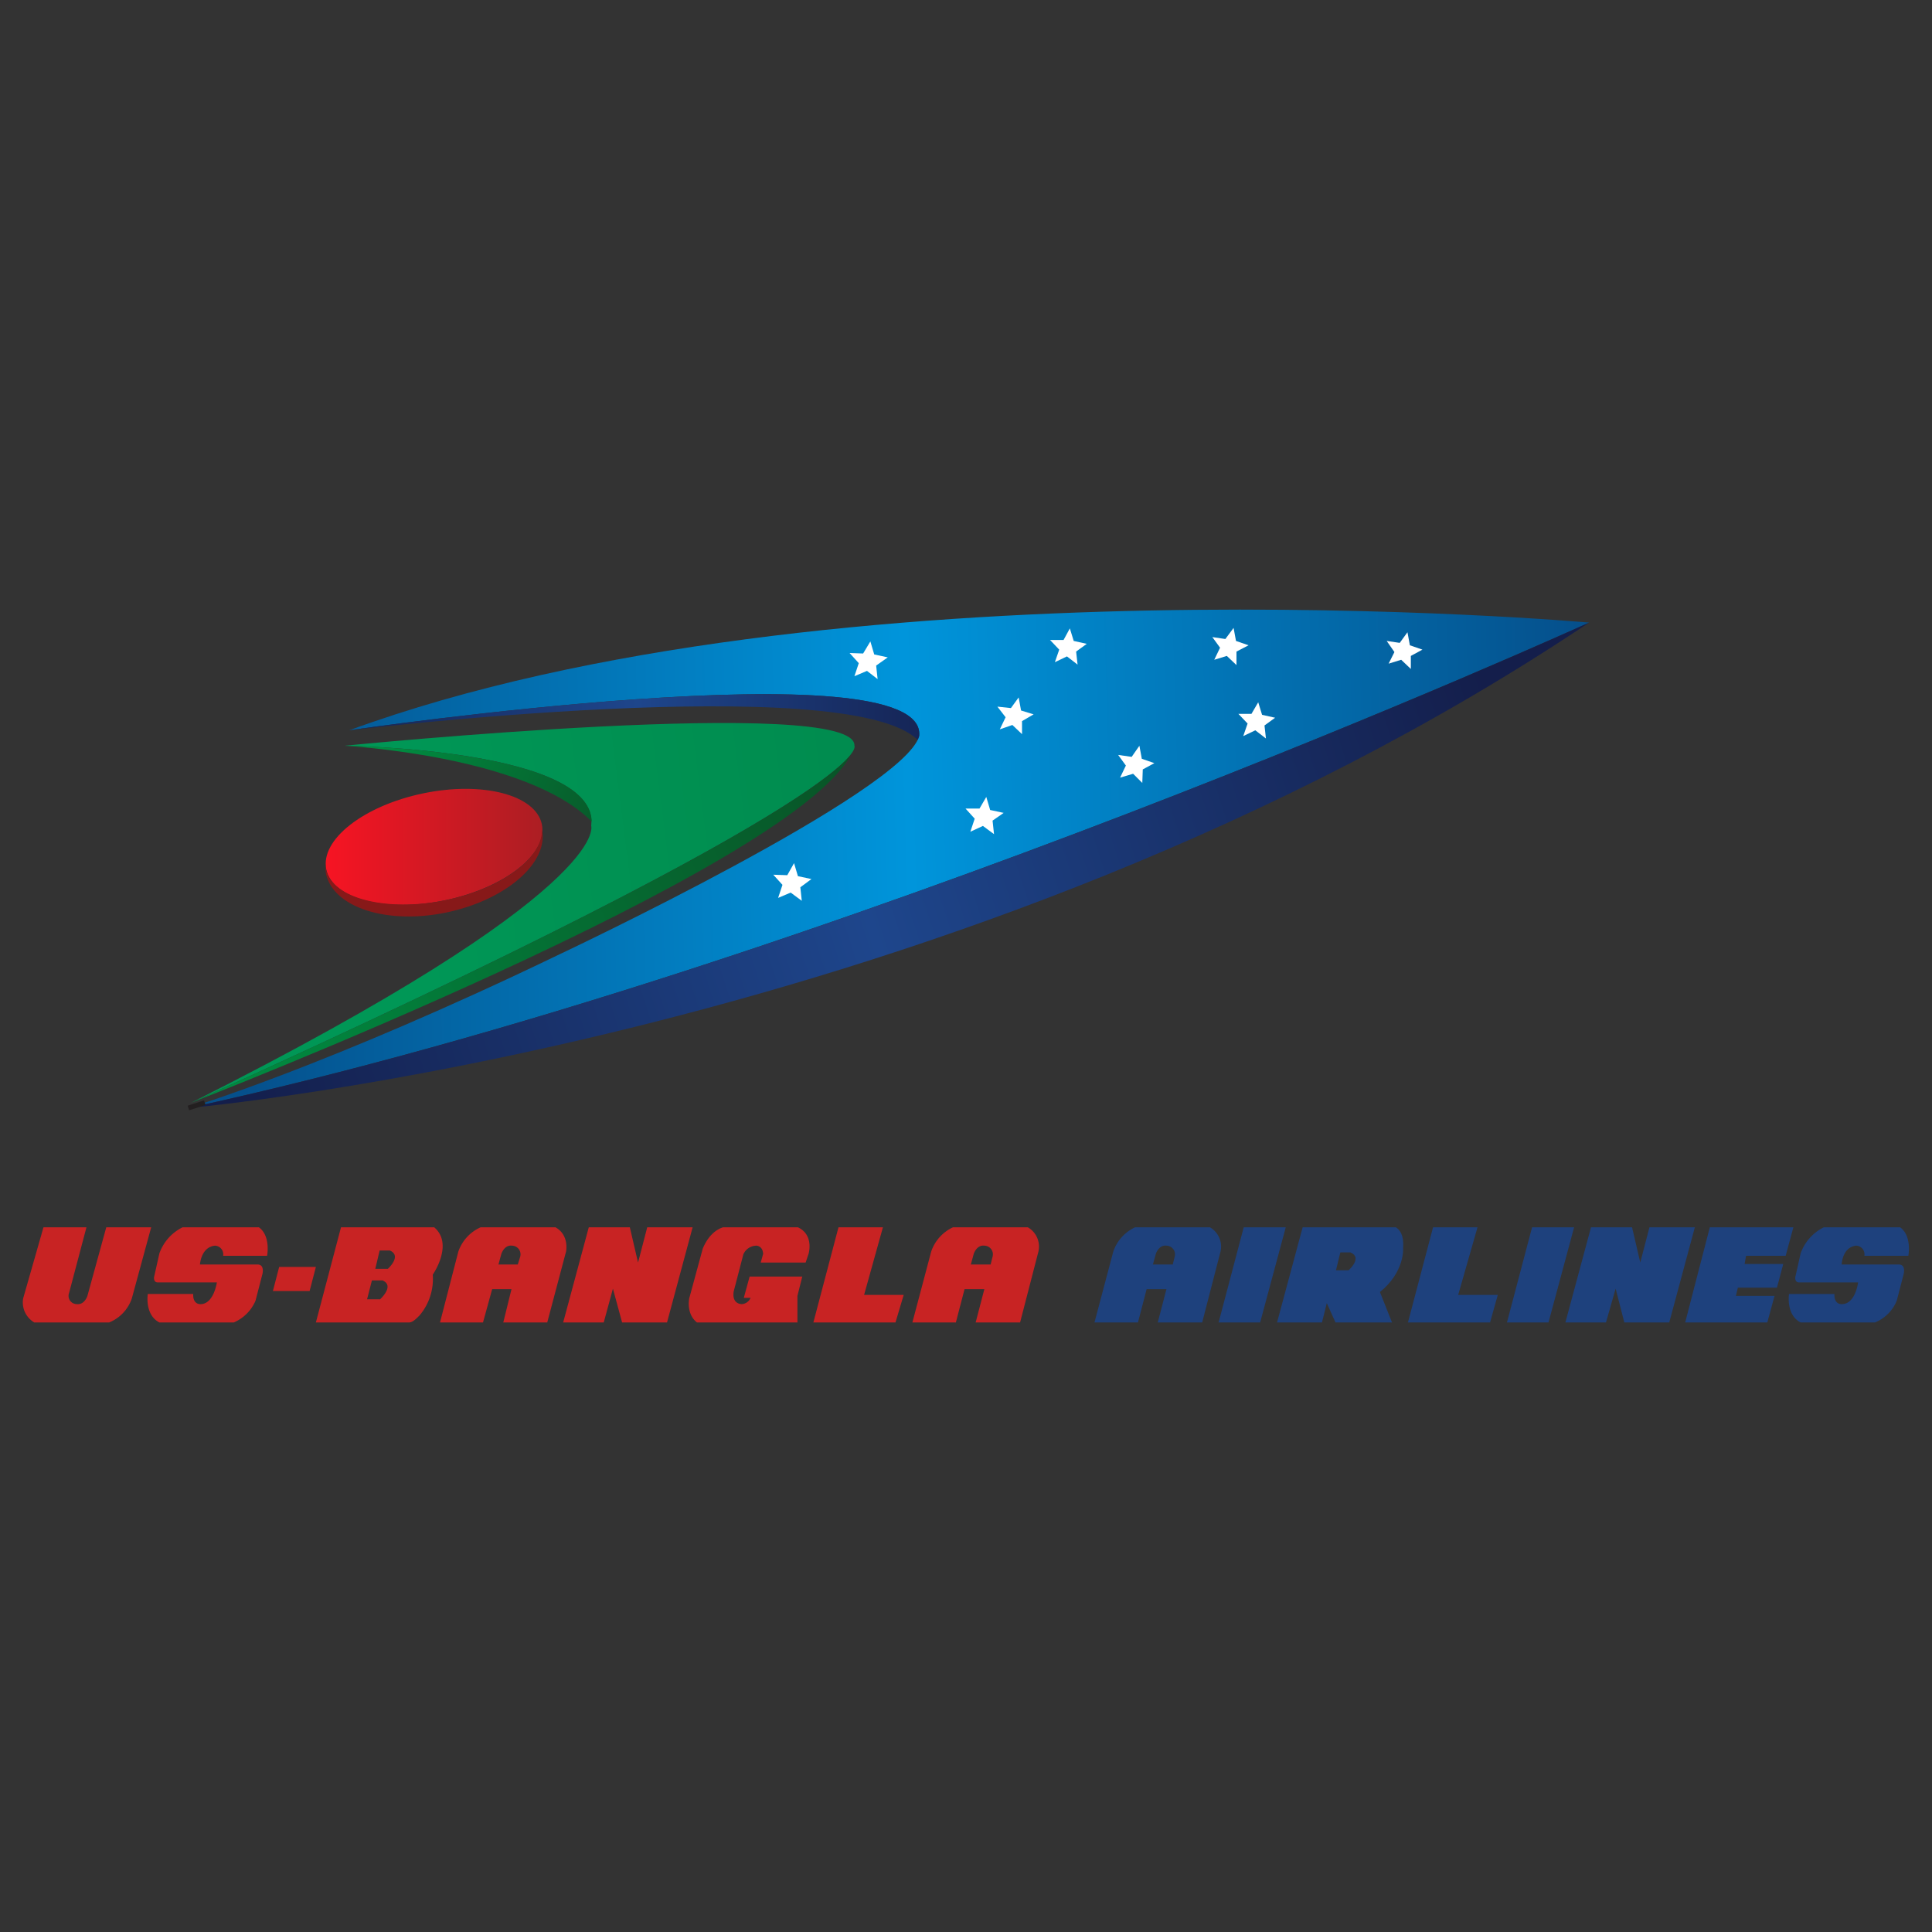 <svg xmlns="http://www.w3.org/2000/svg" xmlns:xlink="http://www.w3.org/1999/xlink" viewBox="0 0 400 400"><rect x="0" y="0" width="400" height="400" fill="#333333" stroke="none"/><defs><style>.a{fill:url(#a);}.b{fill:url(#b);}.c{fill:url(#c);}.d{fill:url(#d);}.e{fill:none;stroke:#231f20;stroke-miterlimit:10;}.f{fill:url(#e);}.g{fill:url(#f);}.h{fill:url(#g);}.i{fill:#871919;}.j{fill:#c82323;}.k{fill:#1e417d;}.l{fill:#fff;}</style><linearGradient id="a" x1="48.93" y1="180.66" x2="328.16" y2="172.06" gradientUnits="userSpaceOnUse"><stop offset="0" stop-color="#05508c"/><stop offset="0.5" stop-color="#0095db"/><stop offset="1" stop-color="#05508c"/></linearGradient><linearGradient id="b" x1="83.95" y1="187.74" x2="175.99" y2="176.02" gradientUnits="userSpaceOnUse"><stop offset="0.01" stop-color="#009756"/><stop offset="1" stop-color="#008c4f"/></linearGradient><linearGradient id="c" x1="60.65" y1="147.04" x2="203.38" y2="148.83" gradientUnits="userSpaceOnUse"><stop offset="0" stop-color="#141e4b"/><stop offset="0.5" stop-color="#1e468c"/><stop offset="1" stop-color="#141e4b"/></linearGradient><linearGradient id="d" x1="49.46" y1="230.45" x2="309.11" y2="146.17" xlink:href="#c"/><linearGradient id="e" x1="42.79" y1="228.82" x2="198.43" y2="148.97" gradientUnits="userSpaceOnUse"><stop offset="0.01" stop-color="#008c41"/><stop offset="1" stop-color="#0a4b23"/></linearGradient><linearGradient id="f" x1="80.43" y1="152.61" x2="136.85" y2="176.28" xlink:href="#e"/><linearGradient id="g" x1="67.4" y1="175.38" x2="112.23" y2="175.38" gradientTransform="translate(37.7 -14.6) rotate(11.8)" gradientUnits="userSpaceOnUse"><stop offset="0.01" stop-color="#f61423"/><stop offset="1" stop-color="#ac1e23"/></linearGradient></defs><path class="a" d="M190.3,152.4c2-18.8-118-1.2-118-1.2C171.7,114.8,329,128.9,329,128.9S171.5,200.6,39,229.4c0,0,28.9-8.7,76.8-31.8C115.8,197.6,187.1,164,190.3,152.4Z"/><path class="b" d="M39.6,228.3c143.5-64.9,137.3-73.9,137.3-73.9.6-10.6-105.6,0-105.6,0s53,.6,51.1,16.6C122.4,171,127.1,184.3,39.6,228.3Z"/><path class="c" d="M190,153.2l.3-.8c2-18.8-118-1.2-118-1.2S175.5,138.8,190,153.2Z"/><path class="d" d="M39,229.4s161-14.1,290-100.5C329,128.9,171.5,200.6,39,229.4Z"/><path class="e" d="M39,229.4l3.4-1.1Z"/><path class="f" d="M39.6,228.3s124-48,136.6-72.1C172.5,161,151.9,177.5,39.6,228.3Z"/><path class="g" d="M122.5,170.1c-.2-15.1-51.2-15.7-51.2-15.7S109,156.4,122.5,170.1Z"/><ellipse class="h" cx="89.8" cy="175.4" rx="22.8" ry="11.3" transform="translate(-33.9 22) rotate(-11.8)"/><path class="i" d="M112.2,171.6v-.2c.5,6-8.2,12.6-20.1,15s-23.3-.3-24.6-6.4a6.1,6.1,0,0,1-.1-1.4,8.7,8.7,0,0,0,.1,2.3c1.5,7,12.7,10.6,25,8S113.7,178.6,112.2,171.6Z"/><path class="j" d="M7.1,273.8H22.6a8.2,8.2,0,0,0,4.7-5l4-14.7H22l-3.9,14.2s-.6,1.9-2.2,1.7a1.7,1.7,0,0,1-1.6-2.3l3.6-13.6H9L4.8,268.8A4.8,4.8,0,0,0,7.1,273.8Z"/><path class="k" d="M273.7,273.8l1-4,1.8,4h11.7l-2.5-6.3c5.2-4.2,4.8-9.1,4.8-9.1.2-2.7-.7-3.8-1.5-4.3H269.7l-5.3,19.7Zm3.8-14.5h2.1c2.6,1.1-.4,3.7-.4,3.7h-2.6Z"/><polygon class="k" points="308.5 273.8 310.1 268.1 301.9 268.1 305.9 254.1 296.7 254.1 291.5 273.8 308.5 273.8"/><polygon class="k" points="260.9 273.8 266.2 254.1 257.5 254.1 252.3 273.8 260.9 273.8"/><polygon class="k" points="332.5 273.8 334.5 266.8 336.3 273.8 345.6 273.8 350.9 254.1 341.5 254.1 339.6 261.4 337.9 254.1 329.4 254.1 324.1 273.8 332.5 273.8"/><path class="k" d="M372.6,265.5h12.1s-.5,4.3-3.2,4.5c0,0-1.8.3-1.7-2.1h-9.4s-.7,4.3,2.4,5.9h15.4a8.2,8.2,0,0,0,4.5-4.5l1.4-5.4s.6-2-.9-2.1H381.3s.1-3.6,3-3.9A1.8,1.8,0,0,1,386,260h9.1s.8-4.1-1.7-5.9H377.6a9.6,9.6,0,0,0-4.8,5.4l-1.1,4.9S371.5,265.6,372.6,265.5Z"/><polygon class="k" points="365.9 273.8 367.4 268.3 359.4 268.3 359.8 266.6 367.9 266.6 369.2 261.7 361.2 261.7 361.5 260 369.7 260 371.3 254.1 354 254.1 348.9 273.8 365.9 273.8"/><polygon class="k" points="320.6 273.8 325.9 254.1 317.2 254.1 312 273.8 320.6 273.8"/><path class="j" d="M32.8,265.5H44.9s-.6,4.3-3.2,4.5c0,0-1.8.3-1.7-2.1H30.6s-.7,4.3,2.4,5.9H48.4a8.5,8.5,0,0,0,4.5-4.5l1.4-5.4s.6-2-.9-2.1h-12s.2-3.6,3.1-3.9a1.8,1.8,0,0,1,1.7,2.1h9.1s.8-4.1-1.7-5.9H37.8a9.6,9.6,0,0,0-4.8,5.4l-1.1,4.9S31.7,265.6,32.8,265.5Z"/><polygon class="j" points="125 273.8 126.9 266.8 128.8 273.8 138.1 273.8 143.4 254.1 134 254.1 132.1 261.4 130.4 254.1 121.9 254.1 116.6 273.8 125 273.8"/><path class="j" d="M144.3,273.8h20.8v-5.5l1-4H155.2l-1.2,4.4h1.4a2.1,2.1,0,0,1-1.8,1.3s-2.1.1-1.7-2.6l2-7.7a3,3,0,0,1,2.7-1.8s1.3,0,1.4,1.7l-.5,1.8h9.3l.6-1.8s1.2-3.9-2.2-5.5H149.7c-1,.3-2.9,1.3-4.2,4.4l-2.8,10.3S142,272,144.3,273.8Z"/><path class="j" d="M84.7,273.8c.8,0,1.7-1,2.2-1.5a11.7,11.7,0,0,0,2.7-8.4s4.4-6.3.3-9.8H70.6l-5.2,19.7Zm-6.1-14.9h2.1c2.6,1.1-.4,3.8-.4,3.8H77.7ZM77,265.1h2.2c2.6,1.1-.5,3.9-.5,3.9H76Z"/><path class="j" d="M100,273.8l1.9-6.9h4l-1.7,6.9h9.1l3.9-14.7s.7-3.4-2.2-5H99.5a8.6,8.6,0,0,0-4.6,5l-3.8,14.7Zm3.8-14.2s.6-1.9,2.2-1.7a1.8,1.8,0,0,1,1.7,2.3l-.5,1.6h-4Z"/><polygon class="j" points="65.4 262.3 57.8 262.3 56.5 267.3 64.1 267.3 65.4 262.3"/><path class="k" d="M235.6,273.8l1.8-6.9h4.1l-1.8,6.9h9.2l3.8-14.7a4.6,4.6,0,0,0-2.2-5H235a8.6,8.6,0,0,0-4.5,5l-3.9,14.7Zm3.7-14.2s.6-1.9,2.2-1.7a1.8,1.8,0,0,1,1.7,2.3l-.4,1.6h-4.1Z"/><polygon class="j" points="185.4 273.8 187.1 268.1 178.9 268.1 182.8 254.1 173.6 254.1 168.4 273.8 185.4 273.8"/><path class="j" d="M197.9,273.8l1.8-6.9h4.1l-1.8,6.9h9.2l3.8-14.7a4.6,4.6,0,0,0-2.2-5H197.3a8.6,8.6,0,0,0-4.5,5l-3.9,14.7Zm3.7-14.2s.6-1.9,2.2-1.7a1.8,1.8,0,0,1,1.7,2.3l-.4,1.6H201Z"/><polygon class="l" points="205.8 172.7 203.5 171 200.9 172.2 201.8 169.5 199.9 167.4 202.8 167.4 204.2 165 205 167.7 207.8 168.3 205.5 169.9 205.8 172.7"/><polygon class="l" points="181.7 140.6 179.5 138.9 176.9 140 177.8 137.3 175.9 135.2 178.7 135.3 180.2 132.8 181 135.5 183.8 136.1 181.4 137.8 181.7 140.6"/><polygon class="l" points="166 186.5 163.7 184.8 161.1 185.9 162 183.2 160.1 181.1 163 181.2 164.4 178.7 165.2 181.4 168 182 165.7 183.7 166 186.5"/><polygon class="l" points="211.6 152 209.6 150.1 207 151 208.2 148.5 206.5 146.3 209.3 146.6 210.9 144.4 211.4 147.1 214 147.9 211.6 149.3 211.6 152"/><polygon class="l" points="223.1 137.6 220.9 135.9 218.4 137.1 219.3 134.5 217.4 132.5 220.2 132.5 221.5 130.1 222.3 132.7 225 133.3 222.8 134.9 223.1 137.6"/><polygon class="l" points="262.1 152.9 259.9 151.2 257.4 152.4 258.3 149.8 256.4 147.8 259.1 147.8 260.5 145.4 261.3 148 264 148.6 261.8 150.2 262.1 152.9"/><polygon class="l" points="236.5 162.1 234.6 160.2 231.9 161 233.1 158.5 231.5 156.3 234.3 156.7 235.9 154.4 236.4 157.1 239 158 236.6 159.3 236.5 162.1"/><polygon class="l" points="256 137.7 254 135.8 251.4 136.6 252.6 134.1 251 131.9 253.7 132.3 255.4 130 255.9 132.7 258.5 133.6 256 134.9 256 137.7"/><polygon class="l" points="292.1 138.5 290.1 136.6 287.5 137.4 288.7 135 287.1 132.7 289.8 133.1 291.4 130.9 291.9 133.6 294.5 134.5 292.1 135.8 292.1 138.5"/></svg>